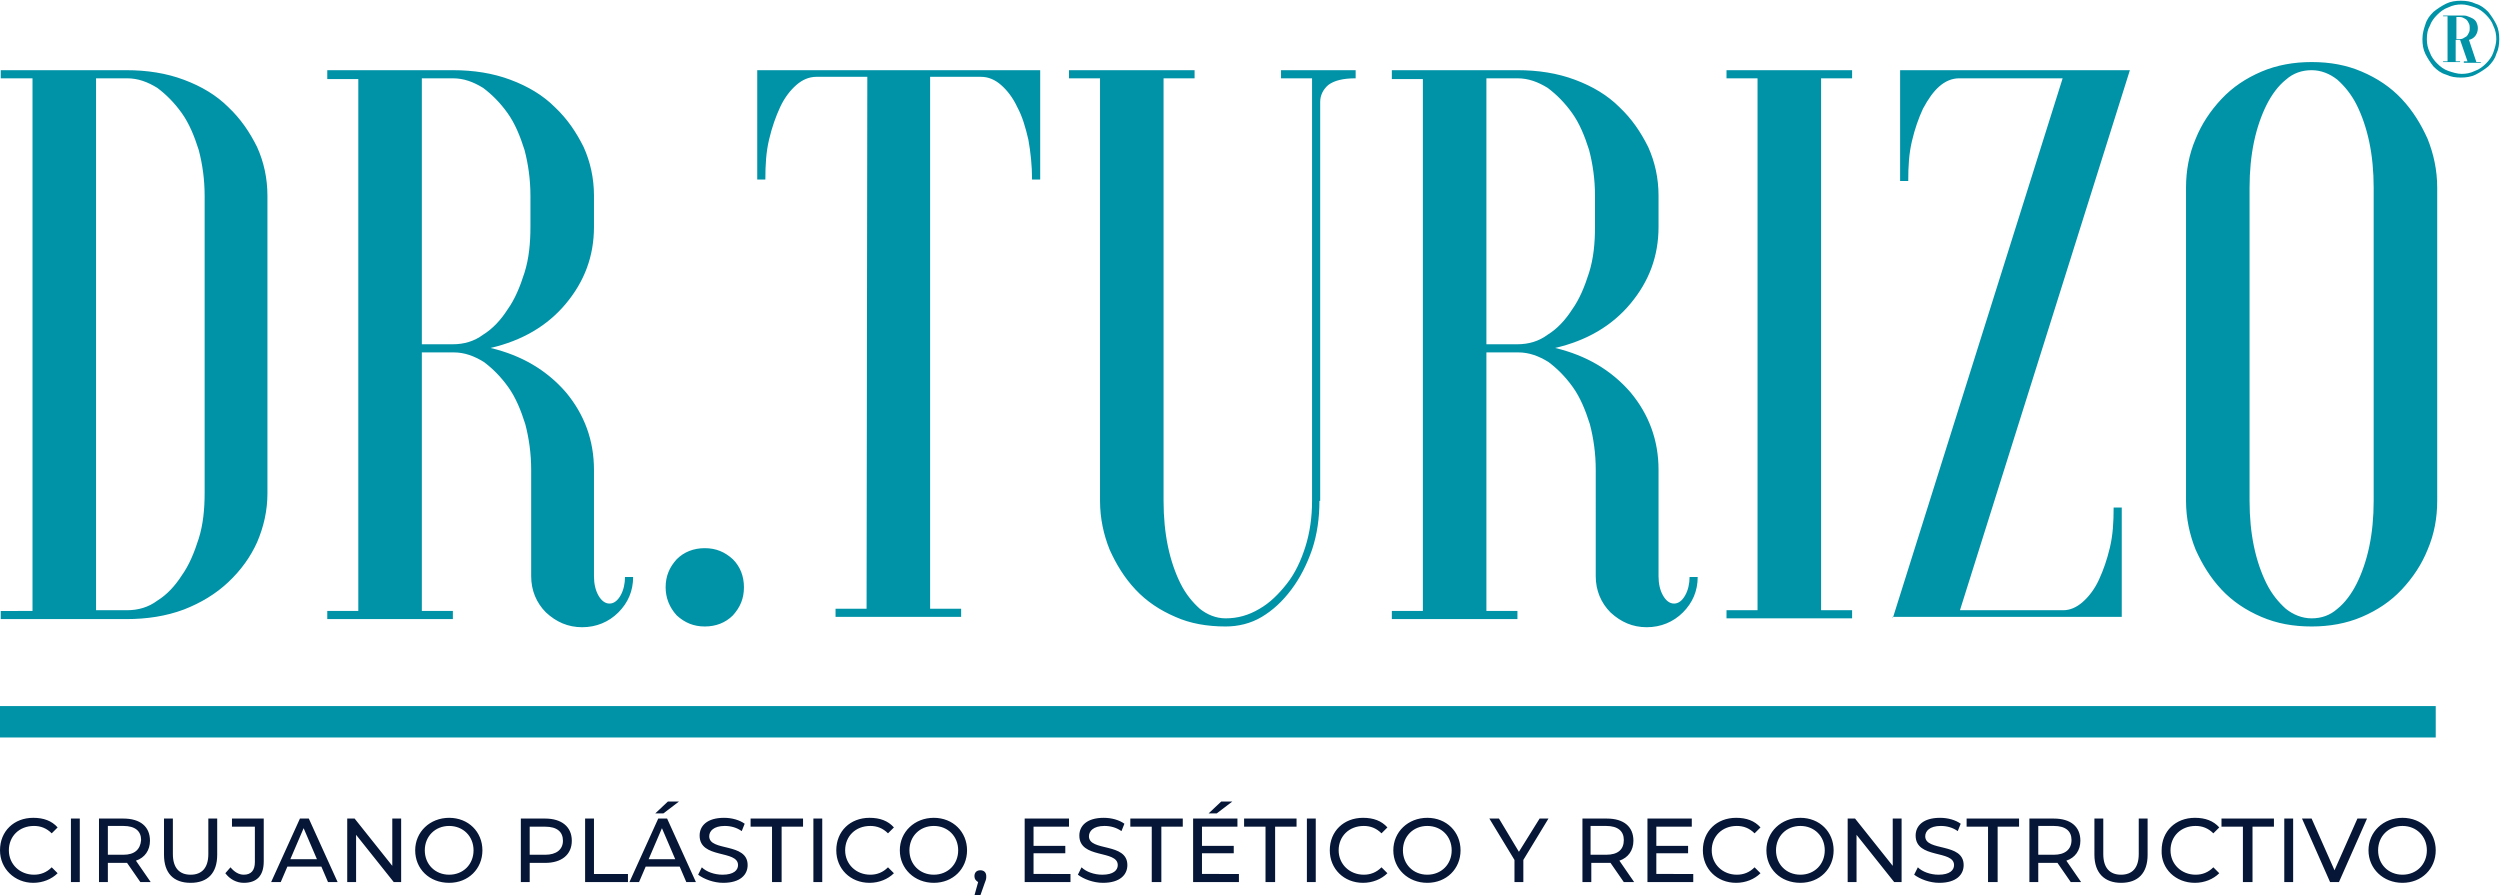 <?xml version="1.0" encoding="utf-8"?>
<!-- Generator: Adobe Illustrator 22.0.1, SVG Export Plug-In . SVG Version: 6.00 Build 0)  -->
<svg version="1.1" id="Layer_1" xmlns="http://www.w3.org/2000/svg" xmlns:xlink="http://www.w3.org/1999/xlink" x="0px" y="0px"
	 viewBox="0 0 338.4 121.2" style="enable-background:new 0 0 338.4 121.2;" xml:space="preserve">
<style type="text/css">
	.st0{fill-rule:evenodd;clip-rule:evenodd;fill:#0092A7;}
	.st1{fill-rule:evenodd;clip-rule:evenodd;fill:#061636;}
	.st2{fill-rule:evenodd;clip-rule:evenodd;fill:none;stroke:#0092A7;stroke-width:4.252;stroke-miterlimit:22.926;}
</style>
<g>
	<path class="st0" d="M4.4,82.6v-72H0.1V9.5h17c2.8,0,5.4,0.4,7.8,1.3c2.4,0.9,4.4,2.1,6,3.7c1.7,1.6,2.9,3.4,3.9,5.4
		c0.9,2,1.4,4.2,1.4,6.6v40.3c0,2.3-0.5,4.5-1.4,6.6c-0.9,2-2.2,3.8-3.9,5.4c-1.7,1.6-3.7,2.8-6,3.7c-2.4,0.9-5,1.3-7.8,1.3h-17
		v-1.1H4.4L4.4,82.6z M27.7,26.5c0-2.2-0.3-4.3-0.8-6.2c-0.6-1.9-1.3-3.6-2.3-5c-1-1.4-2.1-2.5-3.3-3.4c-1.3-0.8-2.6-1.3-4.1-1.3
		h-4.2v72h4.2c1.5,0,2.9-0.4,4.1-1.3c1.3-0.8,2.4-2,3.3-3.4c1-1.4,1.7-3.1,2.3-5c0.6-1.9,0.8-4,0.8-6.2V26.5L27.7,26.5z M57.1,47.7
		v35h4.2v1.1h-17v-1.1h4.2v-72h-4.2V9.5h17c2.8,0,5.4,0.4,7.8,1.3c2.4,0.9,4.4,2.1,6,3.7c1.7,1.6,2.9,3.4,3.9,5.4
		c0.9,2,1.4,4.2,1.4,6.6v4.2c0,4-1.3,7.4-3.8,10.4c-2.5,3-5.9,5-10.2,6c4.2,1,7.6,3,10.2,6c2.5,3,3.8,6.5,3.8,10.5V78
		c0,1,0.2,1.9,0.6,2.6c0.4,0.7,0.9,1.1,1.5,1.1c0.6,0,1.1-0.4,1.5-1.1c0.4-0.7,0.6-1.6,0.6-2.5h1.1c0,1.9-0.7,3.5-2,4.8
		c-1.3,1.3-3,2-4.9,2c-1.9,0-3.5-0.7-4.9-2c-1.3-1.3-2-3-2-4.9V63.6c0-2.2-0.3-4.3-0.8-6.2c-0.6-1.9-1.3-3.6-2.3-5
		c-1-1.4-2.1-2.5-3.3-3.4c-1.3-0.8-2.6-1.3-4.1-1.3H57.1L57.1,47.7z M57.1,10.6v36h4.2c1.5,0,2.9-0.4,4.1-1.3c1.3-0.8,2.4-2,3.3-3.4
		c1-1.4,1.7-3.1,2.3-5c0.6-1.9,0.8-4,0.8-6.2v-4.2c0-2.2-0.3-4.3-0.8-6.2c-0.6-1.9-1.3-3.6-2.3-5c-1-1.4-2.1-2.5-3.3-3.4
		c-1.3-0.8-2.6-1.3-4.1-1.3H57.1L57.1,10.6z M90.1,79.5c0-1.5,0.5-2.7,1.5-3.8c1-1,2.3-1.5,3.8-1.5c1.5,0,2.7,0.5,3.8,1.5
		c1,1,1.5,2.3,1.5,3.8c0,1.5-0.5,2.7-1.5,3.8c-1,1-2.3,1.5-3.8,1.5c-1.5,0-2.7-0.5-3.8-1.5C90.6,82.2,90.1,80.9,90.1,79.5L90.1,79.5
		z M140.8,9.5v14.8h-1.1c0-1.9-0.2-3.7-0.5-5.4c-0.4-1.7-0.8-3.1-1.5-4.4c-0.6-1.3-1.4-2.3-2.2-3c-0.8-0.7-1.7-1.1-2.7-1.1h-6.9v72
		h4.2v1.1h-17v-1.1h4.2l0.1-72h-6.9c-1,0-1.9,0.4-2.7,1.1c-0.8,0.7-1.6,1.7-2.2,3c-0.6,1.3-1.1,2.7-1.5,4.4
		c-0.4,1.7-0.5,3.4-0.5,5.4h-1.1V9.5H140.8L140.8,9.5z M178.6,67.8c0,2.3-0.3,4.5-1,6.6c-0.7,2-1.6,3.8-2.8,5.4
		c-1.2,1.6-2.5,2.8-4,3.7c-1.5,0.9-3.2,1.3-4.9,1.3c-2.5,0-4.8-0.4-6.8-1.3c-2.1-0.9-3.9-2.1-5.4-3.7c-1.5-1.6-2.6-3.4-3.5-5.4
		c-0.8-2-1.3-4.2-1.3-6.6V10.6h-4.2V9.5h17v1.1h-4.2v57.2c0,2.2,0.2,4.3,0.6,6.2c0.4,1.9,1,3.6,1.7,5c0.7,1.4,1.6,2.5,2.6,3.4
		c1,0.8,2.2,1.3,3.5,1.3c1.6,0,3.1-0.4,4.6-1.3c1.4-0.8,2.6-2,3.7-3.4c1.1-1.4,1.9-3.1,2.5-5c0.6-1.9,0.9-4,0.9-6.2V10.6h-4.2V9.5
		h10.1v1.1c-1.7,0-2.9,0.3-3.7,0.9c-0.7,0.6-1.1,1.4-1.1,2.3V67.8L178.6,67.8z M201.2,47.7v35h4.2v1.1h-17v-1.1h4.2v-72h-4.2V9.5h17
		c2.8,0,5.4,0.4,7.8,1.3c2.4,0.9,4.4,2.1,6,3.7c1.7,1.6,2.9,3.4,3.9,5.4c0.9,2,1.4,4.2,1.4,6.6v4.2c0,4-1.3,7.4-3.8,10.4
		c-2.5,3-5.9,5-10.2,6c4.2,1,7.6,3,10.2,6c2.5,3,3.8,6.5,3.8,10.5V78c0,1,0.2,1.9,0.6,2.6c0.4,0.7,0.9,1.1,1.5,1.1
		c0.6,0,1.1-0.4,1.5-1.1c0.4-0.7,0.6-1.6,0.6-2.5h1.1c0,1.9-0.7,3.5-2,4.8c-1.3,1.3-3,2-4.9,2c-1.9,0-3.5-0.7-4.9-2
		c-1.3-1.3-2-3-2-4.9V63.6c0-2.2-0.3-4.3-0.8-6.2c-0.6-1.9-1.3-3.6-2.3-5c-1-1.4-2.1-2.5-3.3-3.4c-1.3-0.8-2.6-1.3-4.1-1.3H201.2
		L201.2,47.7z M201.2,10.6v36h4.2c1.5,0,2.9-0.4,4.1-1.3c1.3-0.8,2.4-2,3.3-3.4c1-1.4,1.7-3.1,2.3-5c0.6-1.9,0.8-4,0.8-6.2v-4.2
		c0-2.2-0.3-4.3-0.8-6.2c-0.6-1.9-1.3-3.6-2.3-5c-1-1.4-2.1-2.5-3.3-3.4c-1.3-0.8-2.6-1.3-4.1-1.3H201.2L201.2,10.6z M250.7,9.5v1.1
		h-4.2v72h4.2v1.1h-17v-1.1h4.2v-72h-4.2V9.5H250.7L250.7,9.5z M256.2,83.7l23-73.1h-14c-1,0-1.9,0.4-2.7,1.1
		c-0.8,0.7-1.5,1.7-2.2,3c-0.6,1.3-1.1,2.7-1.5,4.4c-0.4,1.7-0.5,3.4-0.5,5.4h-1.1V9.5h31.1l-23,73.1h14c0.9,0,1.8-0.4,2.6-1.1
		c0.8-0.7,1.6-1.7,2.2-3c0.6-1.3,1.1-2.7,1.5-4.4c0.4-1.7,0.5-3.4,0.5-5.4h1.1v14.8H256.2L256.2,83.7z M321.3,25.4
		c0-2.2-0.2-4.3-0.6-6.2c-0.4-1.9-1-3.6-1.7-5c-0.7-1.4-1.6-2.5-2.6-3.4c-1-0.8-2.2-1.3-3.5-1.3c-1.3,0-2.5,0.4-3.5,1.3
		c-1,0.8-1.9,2-2.6,3.4c-0.7,1.4-1.3,3.1-1.7,5c-0.4,1.9-0.6,4-0.6,6.2v42.4c0,2.2,0.2,4.3,0.6,6.2c0.4,1.9,1,3.6,1.7,5
		c0.7,1.4,1.6,2.5,2.6,3.4c1,0.8,2.2,1.3,3.5,1.3c1.3,0,2.5-0.4,3.5-1.3c1-0.8,1.9-2,2.6-3.4c0.7-1.4,1.3-3.1,1.7-5
		c0.4-1.9,0.6-4,0.6-6.2V25.4L321.3,25.4z M295.9,25.4c0-2.3,0.4-4.5,1.3-6.6c0.8-2,2-3.8,3.5-5.4c1.5-1.6,3.3-2.8,5.4-3.7
		c2.1-0.9,4.4-1.3,6.8-1.3c2.5,0,4.7,0.4,6.8,1.3c2.1,0.9,3.9,2.1,5.4,3.7c1.5,1.6,2.6,3.4,3.5,5.4c0.8,2,1.3,4.2,1.3,6.6v42.4
		c0,2.3-0.4,4.5-1.3,6.6c-0.8,2-2,3.8-3.5,5.4c-1.5,1.6-3.3,2.8-5.4,3.7c-2.1,0.9-4.4,1.3-6.8,1.3c-2.5,0-4.7-0.4-6.8-1.3
		c-2.1-0.9-3.9-2.1-5.4-3.7c-1.5-1.6-2.6-3.4-3.5-5.4c-0.8-2-1.3-4.2-1.3-6.6V25.4z"/>
	<path class="st0" d="M332.4,8.3h0.6v0.1h-2.3V8.3h0.6V2.2h-0.6V2.1h2.6c0.2,0,0.5,0,0.7,0.1c0.3,0.1,0.5,0.2,0.7,0.3
		c0.2,0.1,0.4,0.3,0.5,0.5c0.1,0.2,0.2,0.5,0.2,0.8c0,0.4-0.1,0.7-0.3,1c-0.2,0.3-0.5,0.5-0.9,0.6l1,3h0.6v0.1h-2.3V8.3h0.5l-1-2.9
		h-0.6V8.3L332.4,8.3z M332.4,5.3h0.4c0.2,0,0.4,0,0.6-0.1c0.2-0.1,0.3-0.2,0.5-0.3c0.1-0.1,0.2-0.3,0.3-0.5
		c0.1-0.2,0.1-0.4,0.1-0.6c0-0.2,0-0.4-0.1-0.6c-0.1-0.2-0.2-0.4-0.3-0.5c-0.1-0.1-0.3-0.2-0.5-0.3c-0.2-0.1-0.4-0.1-0.6-0.1h-0.3
		V5.3L332.4,5.3z M328.5,5.3c0,0.6,0.1,1.2,0.4,1.8c0.2,0.6,0.6,1.1,1,1.5c0.4,0.4,0.9,0.8,1.5,1c0.6,0.2,1.2,0.4,1.8,0.4
		s1.2-0.1,1.8-0.4c0.6-0.2,1.1-0.6,1.5-1c0.4-0.4,0.8-0.9,1-1.5c0.2-0.6,0.4-1.2,0.4-1.8c0-0.6-0.1-1.2-0.4-1.8
		c-0.2-0.6-0.6-1.1-1-1.5c-0.4-0.4-0.9-0.8-1.5-1c-0.6-0.2-1.2-0.4-1.8-0.4s-1.2,0.1-1.8,0.4c-0.6,0.2-1.1,0.6-1.5,1
		c-0.4,0.4-0.8,0.9-1,1.5C328.6,4,328.5,4.6,328.5,5.3L328.5,5.3z M327.9,5.3c0,0.7,0.1,1.4,0.4,2c0.3,0.6,0.7,1.2,1.1,1.7
		c0.5,0.5,1,0.9,1.7,1.1c0.6,0.3,1.3,0.4,2,0.4c0.7,0,1.4-0.1,2-0.4c0.6-0.3,1.2-0.7,1.7-1.1c0.5-0.5,0.9-1,1.1-1.7
		c0.3-0.6,0.4-1.3,0.4-2c0-0.7-0.1-1.4-0.4-2c-0.3-0.6-0.7-1.2-1.1-1.7c-0.5-0.5-1-0.9-1.7-1.1c-0.6-0.3-1.3-0.4-2-0.4
		c-0.7,0-1.4,0.1-2,0.4c-0.6,0.3-1.2,0.7-1.7,1.1c-0.5,0.5-0.9,1-1.1,1.7C328.1,3.9,327.9,4.5,327.9,5.3z"/>
	<path class="st1" d="M4.5,119.5c1.3,0,2.5-0.5,3.3-1.3L7,117.4c-0.7,0.7-1.5,1-2.4,1c-1.9,0-3.4-1.4-3.4-3.3c0-1.9,1.4-3.3,3.4-3.3
		c0.9,0,1.7,0.3,2.4,1l0.8-0.8c-0.8-0.9-1.9-1.3-3.3-1.3c-2.6,0-4.5,1.8-4.5,4.4C0,117.6,2,119.5,4.5,119.5L4.5,119.5z M9.6,119.4
		h1.2v-8.6H9.6V119.4L9.6,119.4z M20.4,119.4l-2-2.9c1.2-0.4,1.9-1.4,1.9-2.7c0-1.9-1.3-3-3.6-3h-3.3v8.6h1.2v-2.6h2.1
		c0.2,0,0.4,0,0.5,0l1.8,2.6H20.4L20.4,119.4z M16.7,115.7h-2.1v-3.9h2.1c1.6,0,2.4,0.7,2.4,1.9C19,115,18.2,115.7,16.7,115.7
		L16.7,115.7z M25.8,119.5c2.3,0,3.6-1.3,3.6-3.8v-4.9h-1.2v4.8c0,1.9-0.9,2.8-2.4,2.8c-1.5,0-2.4-0.9-2.4-2.8v-4.8h-1.2v4.9
		C22.2,118.2,23.5,119.5,25.8,119.5L25.8,119.5z M33,119.5c1.7,0,2.7-0.9,2.7-2.9v-5.8h-4.3v1.1h3.1v4.8c0,1.1-0.5,1.7-1.5,1.7
		c-0.7,0-1.3-0.4-1.8-1l-0.7,0.8C31.1,119,32,119.5,33,119.5L33,119.5z M44.4,119.4h1.3l-3.9-8.6h-1.2l-3.9,8.6H38l0.9-2.1h4.6
		L44.4,119.4L44.4,119.4z M39.3,116.3l1.8-4.2l1.8,4.2H39.3L39.3,116.3z M53.1,110.8v6.4l-5.1-6.4h-1v8.6h1.2V113l5.1,6.4h1v-8.6
		H53.1L53.1,110.8z M60.8,119.5c2.6,0,4.5-1.9,4.5-4.4c0-2.5-1.9-4.4-4.5-4.4c-2.6,0-4.6,1.9-4.6,4.4
		C56.2,117.6,58.1,119.5,60.8,119.5L60.8,119.5z M60.8,118.4c-1.9,0-3.3-1.4-3.3-3.3c0-1.9,1.4-3.3,3.3-3.3c1.9,0,3.3,1.4,3.3,3.3
		C64.1,117,62.7,118.4,60.8,118.4L60.8,118.4z M73.8,110.8h-3.3v8.6h1.2v-2.6h2.1c2.2,0,3.6-1.1,3.6-3
		C77.4,111.9,76,110.8,73.8,110.8L73.8,110.8z M73.8,115.7h-2.1v-3.8h2.1c1.6,0,2.4,0.7,2.4,1.9C76.2,115,75.3,115.7,73.8,115.7
		L73.8,115.7z M79.2,119.4H85v-1.1h-4.6v-7.5h-1.2V119.4L79.2,119.4z M91.9,108.5h-1.5l-1.7,1.6h1.1L91.9,108.5L91.9,108.5z
		 M92.9,119.4h1.3l-3.9-8.6h-1.2l-3.9,8.6h1.3l0.9-2.1h4.6L92.9,119.4L92.9,119.4z M87.8,116.3l1.8-4.2l1.8,4.2H87.8L87.8,116.3z
		 M97.9,119.5c2.3,0,3.3-1.1,3.3-2.4c0-3.1-5.2-1.8-5.2-3.9c0-0.7,0.6-1.4,2.1-1.4c0.8,0,1.6,0.2,2.3,0.7l0.4-1
		c-0.7-0.5-1.7-0.8-2.8-0.8c-2.3,0-3.3,1.1-3.3,2.4c0,3.2,5.2,1.9,5.2,4c0,0.7-0.6,1.3-2.1,1.3c-1.1,0-2.2-0.4-2.8-1l-0.5,1
		C95.3,119,96.6,119.5,97.9,119.5L97.9,119.5z M104.6,119.4h1.2v-7.5h2.9v-1.1h-7.1v1.1h2.9V119.4L104.6,119.4z M110.1,119.4h1.2
		v-8.6h-1.2V119.4L110.1,119.4z M117.7,119.5c1.3,0,2.5-0.5,3.3-1.3l-0.8-0.8c-0.7,0.7-1.5,1-2.4,1c-1.9,0-3.4-1.4-3.4-3.3
		c0-1.9,1.4-3.3,3.4-3.3c0.9,0,1.7,0.3,2.4,1l0.8-0.8c-0.8-0.9-1.9-1.3-3.3-1.3c-2.6,0-4.5,1.8-4.5,4.4
		C113.2,117.6,115.1,119.5,117.7,119.5L117.7,119.5z M126.4,119.5c2.6,0,4.5-1.9,4.5-4.4c0-2.5-1.9-4.4-4.5-4.4
		c-2.6,0-4.6,1.9-4.6,4.4C121.8,117.6,123.8,119.5,126.4,119.5L126.4,119.5z M126.4,118.4c-1.9,0-3.3-1.4-3.3-3.3
		c0-1.9,1.4-3.3,3.3-3.3c1.9,0,3.3,1.4,3.3,3.3C129.7,117,128.3,118.4,126.4,118.4L126.4,118.4z M132.7,117.8
		c-0.5,0-0.8,0.3-0.8,0.8c0,0.4,0.2,0.6,0.5,0.8l-0.5,1.8h0.8l0.6-1.7c0.2-0.5,0.2-0.6,0.2-0.9C133.5,118.1,133.2,117.8,132.7,117.8
		L132.7,117.8z M139.9,118.3v-2.8h4.3v-1h-4.3v-2.6h4.8v-1.1h-6v8.6h6.2v-1.1H139.9L139.9,118.3z M149.3,119.5
		c2.3,0,3.3-1.1,3.3-2.4c0-3.1-5.2-1.8-5.2-3.9c0-0.7,0.6-1.4,2.1-1.4c0.8,0,1.6,0.2,2.3,0.7l0.4-1c-0.7-0.5-1.7-0.8-2.8-0.8
		c-2.3,0-3.3,1.1-3.3,2.4c0,3.2,5.2,1.9,5.2,4c0,0.7-0.6,1.3-2.1,1.3c-1.1,0-2.2-0.4-2.8-1l-0.5,1C146.7,119,148,119.5,149.3,119.5
		L149.3,119.5z M156,119.4h1.2v-7.5h2.9v-1.1h-7.1v1.1h2.9V119.4L156,119.4z M166.8,108.5h-1.5l-1.7,1.6h1.1L166.8,108.5
		L166.8,108.5z M162.7,118.3v-2.8h4.3v-1h-4.3v-2.6h4.8v-1.1h-6v8.6h6.2v-1.1H162.7L162.7,118.3z M171.4,119.4h1.2v-7.5h2.9v-1.1
		h-7.1v1.1h2.9V119.4L171.4,119.4z M176.9,119.4h1.2v-8.6h-1.2V119.4L176.9,119.4z M184.5,119.5c1.3,0,2.5-0.5,3.3-1.3l-0.8-0.8
		c-0.7,0.7-1.5,1-2.4,1c-1.9,0-3.4-1.4-3.4-3.3c0-1.9,1.4-3.3,3.4-3.3c0.9,0,1.7,0.3,2.4,1l0.8-0.8c-0.8-0.9-1.9-1.3-3.3-1.3
		c-2.6,0-4.5,1.8-4.5,4.4C180,117.6,181.9,119.5,184.5,119.5L184.5,119.5z M193.2,119.5c2.6,0,4.5-1.9,4.5-4.4
		c0-2.5-1.9-4.4-4.5-4.4c-2.6,0-4.6,1.9-4.6,4.4C188.6,117.6,190.6,119.5,193.2,119.5L193.2,119.5z M193.2,118.4
		c-1.9,0-3.3-1.4-3.3-3.3c0-1.9,1.4-3.3,3.3-3.3c1.9,0,3.3,1.4,3.3,3.3C196.5,117,195.1,118.4,193.2,118.4L193.2,118.4z
		 M209.6,110.8h-1.2l-2.8,4.5l-2.7-4.5h-1.3l3.4,5.6v3h1.2v-3L209.6,110.8L209.6,110.8z M221.2,119.4l-2-2.9
		c1.2-0.4,1.9-1.4,1.9-2.7c0-1.9-1.3-3-3.6-3h-3.3v8.6h1.2v-2.6h2.1c0.2,0,0.4,0,0.5,0l1.8,2.6H221.2L221.2,119.4z M217.4,115.7
		h-2.1v-3.9h2.1c1.6,0,2.4,0.7,2.4,1.9C219.8,115,219,115.7,217.4,115.7L217.4,115.7z M224.2,118.3v-2.8h4.3v-1h-4.3v-2.6h4.8v-1.1
		h-6v8.6h6.2v-1.1H224.2L224.2,118.3z M235,119.5c1.3,0,2.5-0.5,3.3-1.3l-0.8-0.8c-0.7,0.7-1.5,1-2.4,1c-1.9,0-3.4-1.4-3.4-3.3
		c0-1.9,1.4-3.3,3.4-3.3c0.9,0,1.7,0.3,2.4,1l0.8-0.8c-0.8-0.9-1.9-1.3-3.3-1.3c-2.6,0-4.5,1.8-4.5,4.4
		C230.5,117.6,232.4,119.5,235,119.5L235,119.5z M243.7,119.5c2.6,0,4.5-1.9,4.5-4.4c0-2.5-1.9-4.4-4.5-4.4c-2.6,0-4.6,1.9-4.6,4.4
		C239.1,117.6,241,119.5,243.7,119.5L243.7,119.5z M243.7,118.4c-1.9,0-3.3-1.4-3.3-3.3c0-1.9,1.4-3.3,3.3-3.3
		c1.9,0,3.3,1.4,3.3,3.3C247,117,245.6,118.4,243.7,118.4L243.7,118.4z M256.2,110.8v6.4l-5.1-6.4h-1v8.6h1.2V113l5.1,6.4h1v-8.6
		H256.2L256.2,110.8z M262.5,119.5c2.3,0,3.3-1.1,3.3-2.4c0-3.1-5.2-1.8-5.2-3.9c0-0.7,0.6-1.4,2.1-1.4c0.8,0,1.6,0.2,2.3,0.7l0.4-1
		c-0.7-0.5-1.7-0.8-2.8-0.8c-2.3,0-3.3,1.1-3.3,2.4c0,3.2,5.2,1.9,5.2,4c0,0.7-0.6,1.3-2.1,1.3c-1.1,0-2.2-0.4-2.8-1l-0.5,1
		C259.9,119,261.2,119.5,262.5,119.5L262.5,119.5z M269.2,119.4h1.2v-7.5h2.9v-1.1h-7.1v1.1h2.9V119.4L269.2,119.4z M281.7,119.4
		l-2-2.9c1.2-0.4,1.9-1.4,1.9-2.7c0-1.9-1.3-3-3.6-3h-3.3v8.6h1.2v-2.6h2.1c0.2,0,0.4,0,0.5,0l1.8,2.6H281.7L281.7,119.4z
		 M278,115.7h-2.1v-3.9h2.1c1.6,0,2.4,0.7,2.4,1.9C280.4,115,279.5,115.7,278,115.7L278,115.7z M287.1,119.5c2.3,0,3.6-1.3,3.6-3.8
		v-4.9h-1.2v4.8c0,1.9-0.9,2.8-2.4,2.8c-1.5,0-2.4-0.9-2.4-2.8v-4.8h-1.2v4.9C283.5,118.2,284.9,119.5,287.1,119.5L287.1,119.5z
		 M297.1,119.5c1.3,0,2.5-0.5,3.3-1.3l-0.8-0.8c-0.7,0.7-1.5,1-2.4,1c-1.9,0-3.4-1.4-3.4-3.3c0-1.9,1.4-3.3,3.4-3.3
		c0.9,0,1.7,0.3,2.4,1l0.8-0.8c-0.8-0.9-1.9-1.3-3.3-1.3c-2.6,0-4.5,1.8-4.5,4.4C292.5,117.6,294.5,119.5,297.1,119.5L297.1,119.5z
		 M303.7,119.4h1.2v-7.5h2.9v-1.1h-7.1v1.1h2.9V119.4L303.7,119.4z M309.2,119.4h1.2v-8.6h-1.2V119.4L309.2,119.4z M319.1,110.8
		l-3.1,7l-3.1-7h-1.3l3.8,8.6h1.2l3.8-8.6H319.1L319.1,110.8z M325.2,119.5c2.6,0,4.5-1.9,4.5-4.4c0-2.5-1.9-4.4-4.5-4.4
		c-2.6,0-4.6,1.9-4.6,4.4C320.6,117.6,322.6,119.5,325.2,119.5L325.2,119.5z M325.2,118.4c-1.9,0-3.3-1.4-3.3-3.3
		c0-1.9,1.4-3.3,3.3-3.3c1.9,0,3.3,1.4,3.3,3.3C328.5,117,327.1,118.4,325.2,118.4z"/>
	<line class="st2" x1="0" y1="97.7" x2="329.7" y2="97.7"/>
</g>
</svg>
